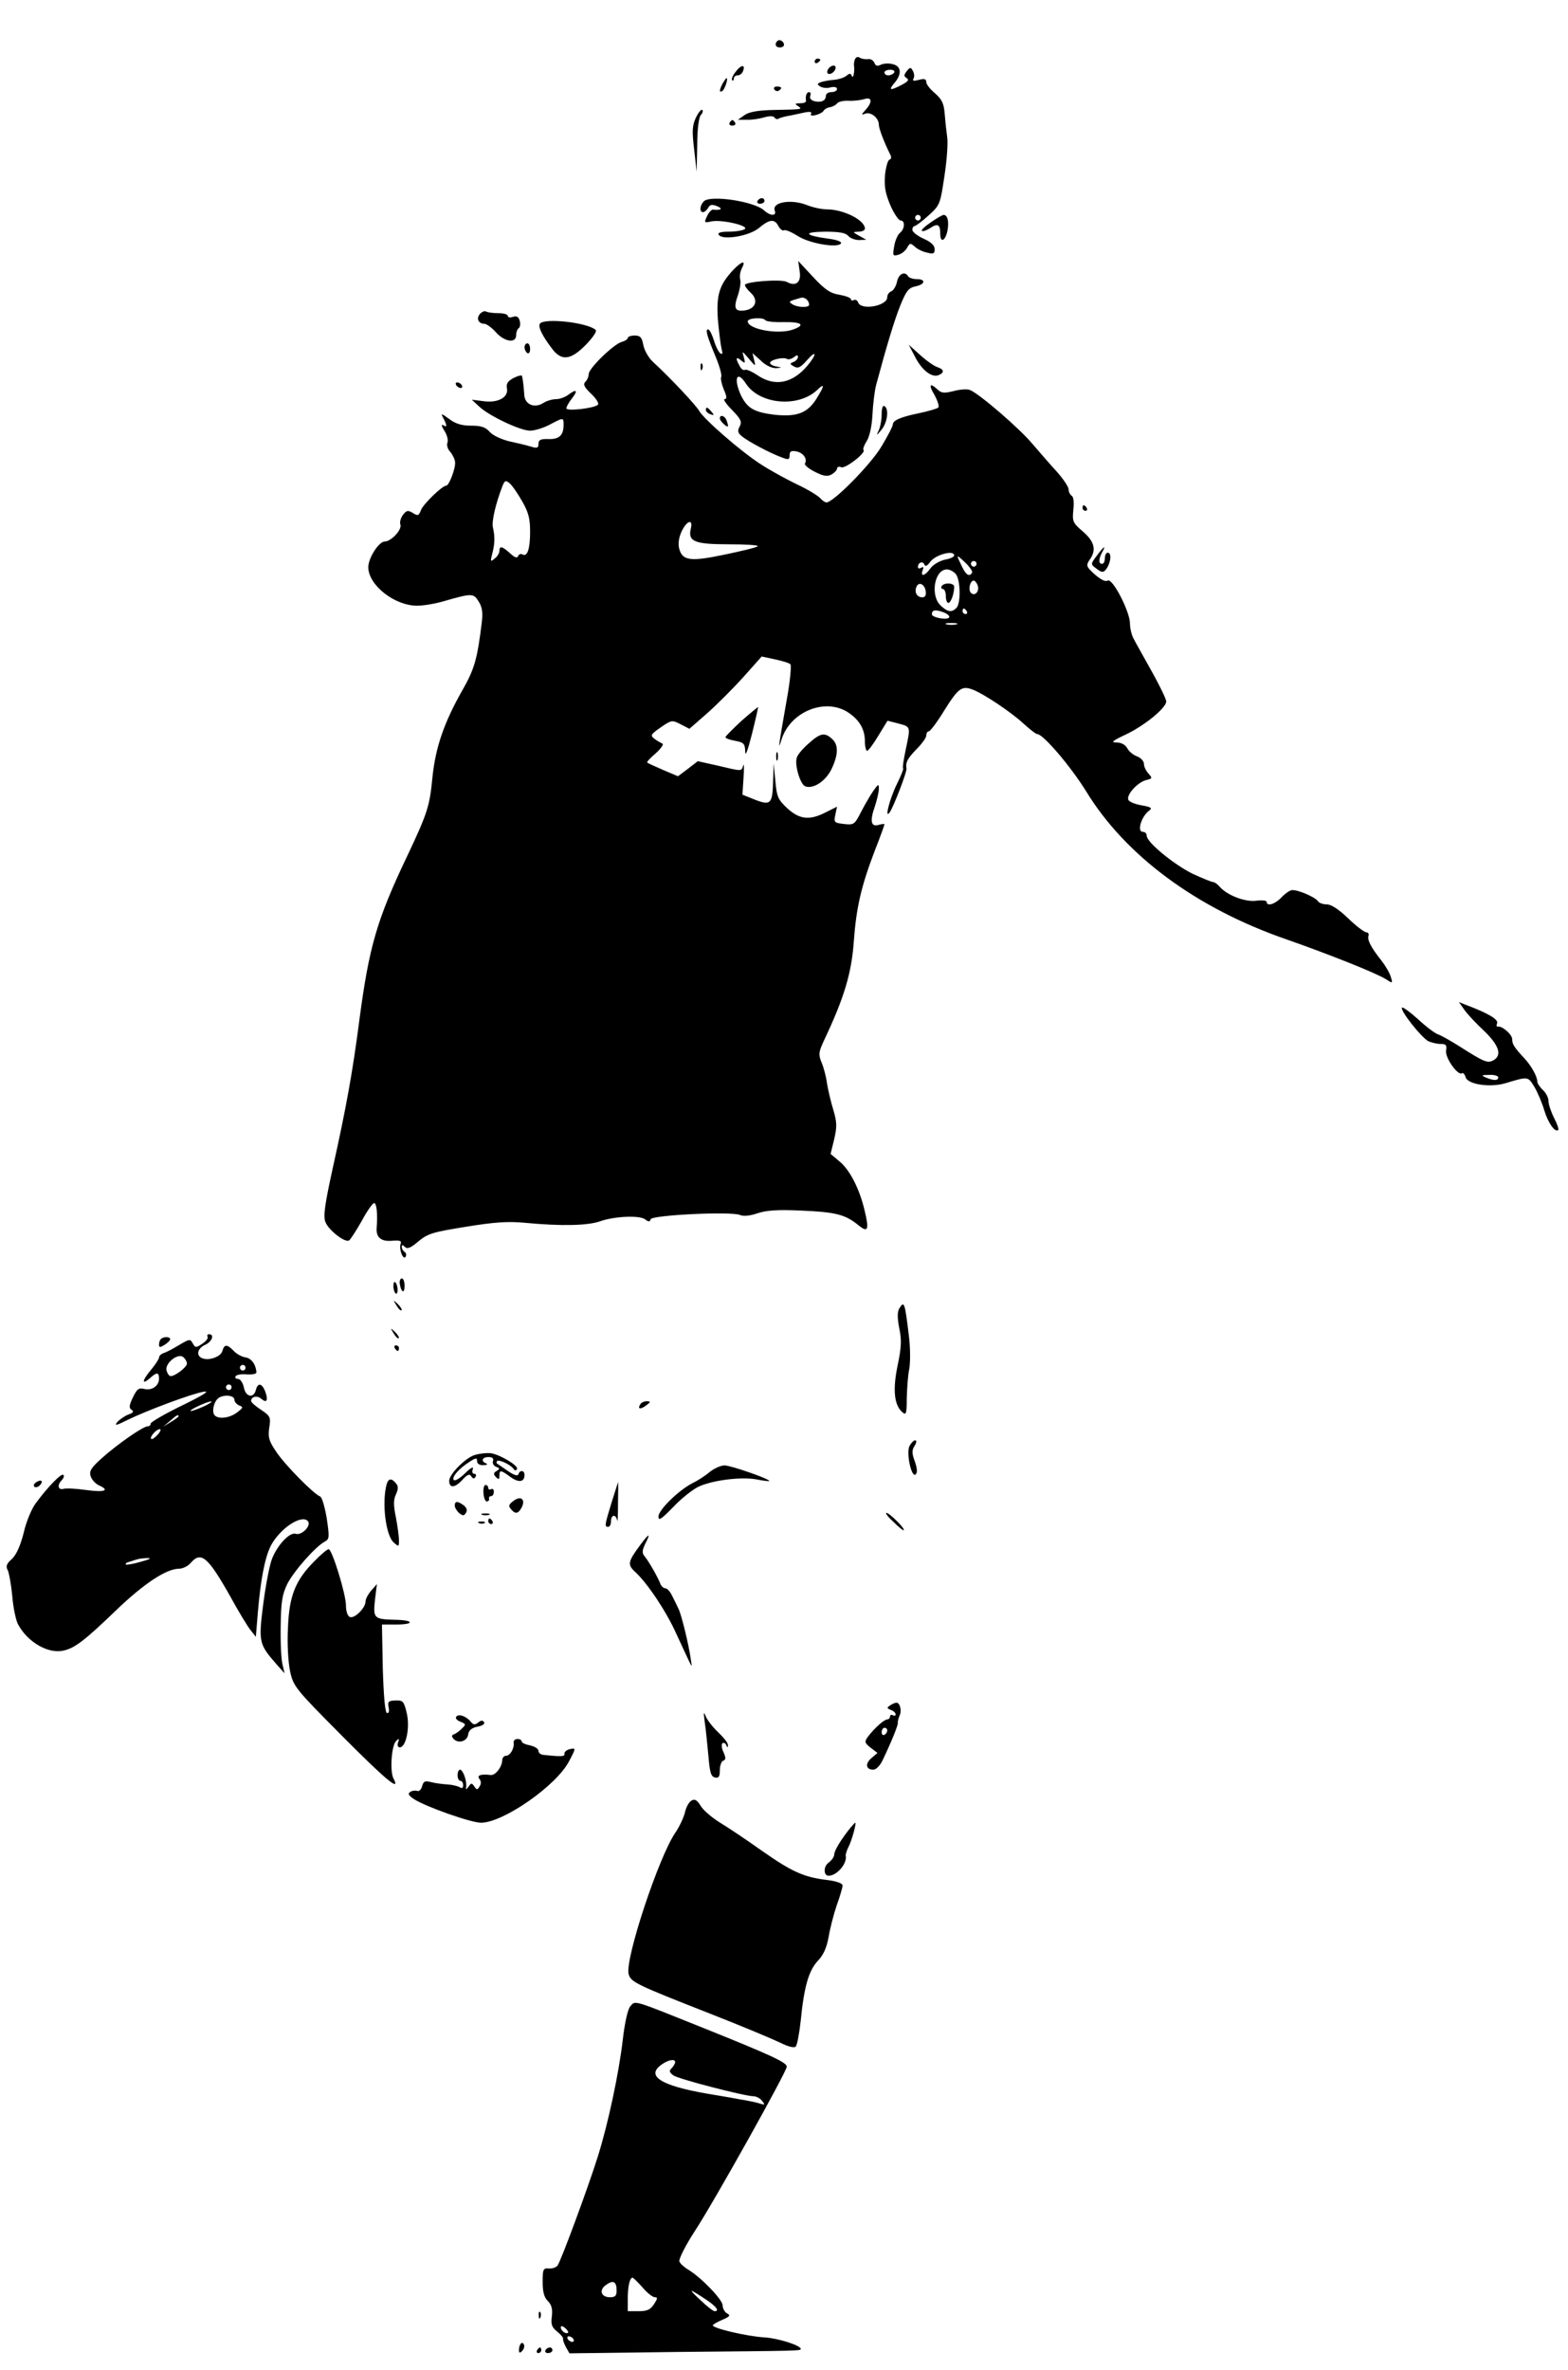 <?xml version="1.0" encoding="UTF-8" standalone="no"?>
<svg
   version="1.0"
   width="562pt"
   height="849pt"
   viewBox="0 0 562 849"
   preserveAspectRatio="xMidYMid meet"
   id="svg134"
   sodipodi:docname="7b5a8d8ebaee6592dd65711408af13a8.svg"
   xmlns:inkscape="http://www.inkscape.org/namespaces/inkscape"
   xmlns:sodipodi="http://sodipodi.sourceforge.net/DTD/sodipodi-0.dtd"
   xmlns="http://www.w3.org/2000/svg"
   xmlns:svg="http://www.w3.org/2000/svg">
  <defs
     id="defs138" />
  <sodipodi:namedview
     id="namedview136"
     pagecolor="#ffffff"
     bordercolor="#666666"
     borderopacity="1.0"
     inkscape:pageshadow="2"
     inkscape:pageopacity="0.0"
     inkscape:pagecheckerboard="0"
     inkscape:document-units="pt" />
  <g
     transform="translate(0,849) scale(0.1,-0.1)"
     fill="#000000"
     stroke="none"
     id="g132">
    <path
       d="M2786 8343 c-11 -11 -6 -23 9 -23 8 0 15 4 15 9 0 13 -16 22 -24 14z"
       id="path2" />
    <path
       d="M3064 8277 c-3 -8 -4 -18 -3 -23 3 -19 -3 -49 -8 -36 -4 10 -8 10 -20 0 -9 -7 -29 -13 -44 -14 -16 -1 -36 -5 -46 -8 -15 -6 -15 -8 -3 -16 8 -5 25 -7 37 -3 14 3 23 1 23 -6 0 -6 -9 -11 -20 -11 -11 0 -20 -6 -20 -14 0 -17 -18 -25 -43 -18 -10 3 -16 11 -13 18 3 8 1 14 -4 14 -9 0 -14 -14 -11 -32 0 -5 -9 -8 -21 -8 -19 0 -20 -2 -8 -10 18 -12 16 -12 -86 -14 -57 -1 -89 -7 -105 -18 l-24 -17 30 0 c17 -1 45 3 62 8 20 6 35 6 39 0 3 -5 9 -7 13 -5 4 3 18 7 32 10 13 2 39 8 58 12 23 5 32 4 28 -4 -9 -13 35 -3 45 11 3 6 14 12 24 13 9 2 20 8 24 13 3 6 22 11 41 10 19 -1 44 2 57 6 27 9 30 -10 5 -38 -17 -19 -17 -20 -1 -14 20 7 48 -16 48 -40 0 -14 20 -65 40 -105 6 -10 5 -18 -2 -20 -6 -2 -13 -27 -16 -56 -3 -40 1 -64 19 -107 13 -30 30 -55 37 -55 17 0 15 -30 -2 -44 -8 -6 -18 -28 -21 -48 -6 -34 -5 -36 14 -31 12 3 26 14 32 25 10 18 12 18 27 5 9 -9 29 -19 45 -22 22 -6 27 -4 27 12 0 14 -13 26 -40 38 -22 10 -40 24 -40 32 0 7 4 13 8 13 4 0 27 17 50 38 41 37 42 40 57 141 9 57 13 119 10 139 -3 21 -7 58 -9 84 -3 38 -10 52 -35 74 -17 14 -31 32 -31 40 0 11 -7 13 -26 8 -19 -5 -25 -4 -20 4 4 7 3 19 -2 28 -8 14 -10 14 -22 -1 -11 -14 -11 -18 0 -25 9 -6 5 -12 -18 -24 -42 -22 -49 -20 -26 7 27 31 25 60 -6 67 -14 4 -33 3 -43 -2 -12 -6 -19 -4 -23 7 -4 9 -14 15 -23 13 -9 -1 -22 1 -29 5 -7 5 -14 3 -18 -6z m141 -47 c-3 -5 -13 -10 -21 -10 -8 0 -14 5 -14 10 0 6 9 10 21 10 11 0 17 -4 14 -10z m95 -520 c0 -5 -4 -10 -10 -10 -5 0 -10 5 -10 10 0 6 5 10 10 10 6 0 10 -4 10 -10z"
       id="path4" />
    <path
       d="M2920 8269 c0 -5 5 -7 10 -4 6 3 10 8 10 11 0 2 -4 4 -10 4 -5 0 -10 -5 -10 -11z"
       id="path6" />
    <path
       d="M2637 8233 c-11 -13 -16 -27 -13 -30 3 -4 6 -1 6 5 0 7 6 12 14 12 8 0 16 7 19 15 10 25 -7 24 -26 -2z"
       id="path8" />
    <path
       d="M2971 8246 c-7 -8 -8 -17 -3 -20 6 -3 15 1 21 8 7 8 8 17 3 20 -6 3 -15 -1 -21 -8z"
       id="path10" />
    <path
       d="M2590 8191 c-12 -24 -13 -34 -1 -27 9 6 22 46 15 46 -2 0 -8 -9 -14 -19z"
       id="path12" />
    <path
       d="M2775 8170 c4 -6 11 -8 16 -5 14 9 11 15 -7 15 -8 0 -12 -5 -9 -10z"
       id="path14" />
    <path
       d="M2494 8068 c-13 -29 -14 -47 -6 -114 l9 -79 2 96 c0 58 6 100 13 107 6 6 9 15 5 18 -3 4 -14 -9 -23 -28z"
       id="path16" />
    <path
       d="M2615 8050 c-3 -5 1 -10 10 -10 9 0 13 5 10 10 -3 6 -8 10 -10 10 -2 0 -7 -4 -10 -10z"
       id="path18" />
    <path
       d="M2523 7769 c-15 -15 -17 -39 -3 -39 5 0 13 7 18 15 6 12 14 14 33 6 22 -9 13 -15 -16 -12 -5 0 -15 -10 -21 -24 -11 -23 -10 -24 17 -18 37 7 136 -16 118 -28 -8 -5 -33 -9 -57 -9 -29 0 -41 -4 -36 -11 13 -21 109 -5 144 24 38 32 56 34 70 7 6 -11 15 -18 20 -15 5 3 26 -6 47 -19 41 -28 146 -46 157 -28 4 6 -14 13 -46 17 -86 12 -91 24 -12 25 52 0 75 -4 84 -15 7 -8 24 -15 39 -15 l26 1 -25 14 c-25 14 -25 14 -2 15 12 0 22 5 22 11 0 30 -76 69 -137 69 -18 0 -50 7 -70 15 -57 23 -128 11 -116 -20 7 -20 -16 -19 -38 1 -36 33 -193 56 -216 33z"
       id="path20" />
    <path
       d="M2715 7770 c-3 -5 1 -10 9 -10 9 0 16 5 16 10 0 6 -4 10 -9 10 -6 0 -13 -4 -16 -10z"
       id="path22" />
    <path
       d="M3337 7694 c-21 -14 -36 -28 -33 -31 3 -3 16 1 30 10 27 18 36 13 36 -20 0 -35 18 -27 26 11 6 34 0 56 -14 56 -4 0 -25 -12 -45 -26z"
       id="path24" />
    <path
       d="M2628 7523 c-50 -54 -61 -89 -55 -178 4 -44 10 -91 13 -104 5 -17 4 -22 -4 -17 -6 4 -17 25 -23 46 -7 22 -16 40 -21 40 -11 0 -4 -24 29 -103 13 -32 21 -62 18 -67 -3 -5 1 -25 9 -45 11 -24 12 -35 3 -35 -6 0 6 -18 27 -39 32 -33 36 -42 27 -59 -8 -15 -7 -23 7 -34 20 -18 105 -63 145 -77 23 -9 27 -8 27 8 0 14 6 17 24 14 25 -5 41 -27 31 -44 -3 -4 13 -18 35 -29 31 -16 45 -18 60 -10 11 6 20 16 20 21 0 6 7 9 15 5 15 -6 90 52 80 62 -3 3 2 17 11 31 10 15 19 53 21 95 2 39 8 87 13 106 39 145 66 234 87 286 21 52 30 63 54 68 35 7 39 26 5 26 -14 0 -28 5 -31 10 -12 20 -34 9 -40 -19 -3 -16 -13 -32 -21 -35 -8 -3 -14 -12 -14 -21 0 -31 -93 -48 -104 -19 -3 8 -10 12 -16 9 -5 -3 -10 -2 -10 3 0 5 -19 12 -41 16 -33 5 -52 18 -95 64 l-53 57 5 -36 c7 -40 -13 -57 -46 -39 -20 11 -150 1 -150 -11 0 -5 9 -17 21 -28 28 -26 18 -57 -21 -63 -36 -5 -42 7 -25 55 7 21 11 46 8 56 -3 11 0 28 6 40 16 30 0 26 -31 -6z m272 -125 c0 -11 -42 -10 -60 2 -15 10 -15 10 30 23 14 4 30 -9 30 -25z m-157 -55 c3 -5 33 -8 66 -7 64 1 79 -10 35 -26 -52 -20 -164 0 -164 29 0 12 56 15 63 4z m-40 -143 l-6 25 30 -27 c17 -17 39 -27 54 -27 23 2 23 2 2 6 -13 2 -23 8 -23 13 0 11 48 22 61 14 5 -3 16 0 24 6 11 9 15 9 15 1 0 -6 -7 -14 -16 -18 -14 -5 -14 -7 2 -16 14 -8 23 -4 46 22 35 40 37 23 2 -19 -54 -64 -117 -76 -178 -35 -21 14 -41 23 -46 20 -5 -3 -14 3 -19 14 -16 28 -13 35 5 20 15 -12 16 -11 10 11 -7 24 -7 24 18 -5 24 -29 25 -29 19 -5z m-29 -85 c49 -74 186 -86 254 -23 29 28 28 17 -2 -31 -32 -51 -70 -65 -149 -57 -74 9 -98 23 -121 69 -28 61 -15 93 18 42z"
       id="path26" />
    <path
       d="M1720 7365 c-14 -16 -5 -35 16 -35 7 0 26 -13 41 -30 31 -35 73 -41 73 -11 0 11 4 22 9 25 5 3 7 15 4 26 -4 15 -11 19 -24 15 -11 -4 -19 -2 -19 3 0 6 -15 10 -34 10 -19 0 -39 3 -44 6 -5 3 -15 -1 -22 -9z"
       id="path28" />
    <path
       d="M1935 7330 c-7 -11 8 -42 42 -87 35 -48 68 -44 123 12 26 27 40 48 35 53 -30 27 -187 44 -200 22z"
       id="path30" />
    <path
       d="M2250 7279 c0 -4 -10 -11 -22 -14 -30 -9 -118 -95 -118 -115 0 -9 -5 -21 -12 -28 -9 -9 -4 -19 21 -43 18 -17 29 -35 24 -39 -13 -13 -113 -24 -113 -13 0 6 9 22 21 37 22 28 15 34 -15 11 -11 -8 -30 -15 -43 -15 -13 0 -34 -6 -46 -14 -32 -20 -67 -5 -68 31 -2 27 -4 49 -8 66 0 4 -14 1 -30 -7 -22 -12 -27 -21 -24 -38 6 -32 -33 -53 -86 -45 l-40 5 27 -25 c35 -33 147 -86 182 -86 15 0 46 9 69 21 51 27 51 27 51 0 0 -38 -16 -52 -54 -51 -28 1 -36 -3 -36 -17 0 -15 -5 -17 -27 -10 -16 5 -50 13 -78 19 -28 7 -59 21 -70 34 -15 17 -31 22 -67 22 -33 0 -56 7 -78 24 -29 21 -31 21 -21 3 14 -27 14 -35 -1 -25 -7 4 -5 -5 4 -19 10 -15 15 -34 12 -43 -4 -9 0 -23 9 -33 8 -9 17 -26 18 -37 3 -20 -21 -85 -32 -85 -14 0 -82 -66 -90 -87 -8 -21 -11 -22 -29 -11 -18 11 -23 10 -36 -7 -8 -11 -12 -26 -9 -34 7 -18 -33 -61 -56 -61 -21 0 -59 -59 -59 -92 0 -64 94 -138 175 -138 22 0 65 7 95 16 101 29 107 29 125 0 13 -20 16 -39 12 -74 -16 -132 -26 -169 -71 -247 -65 -115 -95 -203 -106 -309 -10 -104 -17 -128 -93 -288 -106 -223 -134 -320 -168 -575 -25 -194 -48 -320 -96 -536 -28 -128 -35 -173 -27 -194 10 -29 70 -76 85 -67 5 3 25 34 45 69 19 36 40 65 45 65 9 0 13 -41 9 -88 -3 -35 16 -51 56 -47 27 2 34 0 30 -11 -7 -19 9 -61 18 -46 3 6 2 13 -4 17 -5 3 -10 11 -10 18 0 8 3 8 11 0 9 -9 21 -4 49 20 34 28 52 33 170 52 104 17 151 20 214 14 127 -12 220 -10 265 5 52 19 146 23 164 7 12 -9 16 -9 19 1 5 15 291 29 321 15 11 -5 35 -3 61 6 32 11 73 14 157 10 123 -5 158 -14 204 -51 36 -30 41 -19 24 51 -18 77 -53 146 -90 176 l-32 27 13 53 c10 44 10 60 -3 104 -9 29 -19 72 -23 96 -3 24 -12 58 -20 76 -11 28 -10 36 11 81 70 148 97 237 105 349 9 125 27 201 76 329 19 48 34 90 34 93 0 2 -9 1 -20 -2 -28 -9 -33 13 -15 64 8 24 15 53 15 65 0 19 -2 18 -21 -9 -11 -16 -31 -51 -44 -76 -22 -43 -25 -45 -60 -41 -35 4 -37 6 -31 33 l6 29 -40 -20 c-58 -30 -94 -26 -138 14 -33 31 -38 41 -43 98 l-6 63 -2 -60 c-2 -85 -8 -92 -65 -70 l-45 18 4 61 c2 33 2 53 -1 44 -7 -22 -3 -22 -91 -1 l-72 16 -35 -27 -36 -27 -52 22 c-29 13 -55 24 -58 27 -3 2 11 17 30 33 19 17 30 33 24 35 -6 3 -19 10 -28 17 -16 12 -14 16 22 41 39 27 41 27 72 11 l31 -16 64 56 c35 31 93 89 129 129 l66 74 47 -10 c27 -6 52 -13 56 -18 4 -4 -1 -61 -13 -126 -31 -176 -32 -186 -19 -144 31 101 158 152 240 97 40 -27 59 -60 59 -104 0 -18 4 -33 8 -33 4 0 22 24 40 54 l33 54 39 -10 c45 -12 44 -10 26 -95 -7 -34 -12 -64 -9 -66 2 -2 -8 -27 -22 -55 -26 -53 -46 -130 -26 -102 14 20 62 145 60 156 -4 23 4 37 36 70 19 19 35 41 35 49 0 8 4 15 9 15 5 0 30 33 55 74 50 80 63 90 101 76 40 -15 136 -79 182 -121 24 -22 46 -39 51 -39 21 0 120 -116 175 -205 141 -231 396 -419 717 -530 157 -55 325 -122 359 -144 23 -15 23 -14 16 9 -4 14 -19 40 -34 59 -38 48 -51 74 -46 89 2 6 -1 12 -8 12 -7 0 -37 23 -65 50 -33 32 -61 50 -76 50 -14 0 -28 5 -32 11 -9 15 -75 43 -94 40 -8 -1 -25 -13 -38 -27 -23 -24 -52 -32 -52 -15 0 5 -17 7 -38 4 -40 -5 -105 20 -131 51 -8 9 -18 16 -23 16 -5 0 -37 13 -72 29 -66 32 -166 113 -166 137 0 8 -6 14 -14 14 -22 0 -5 56 23 76 12 9 7 13 -28 19 -23 4 -45 13 -47 20 -7 18 33 62 63 70 24 6 24 7 9 24 -9 10 -16 25 -16 35 0 9 -11 21 -24 26 -14 5 -30 18 -36 30 -7 12 -21 20 -38 20 -22 0 -15 6 34 29 67 32 144 95 144 118 0 8 -23 56 -51 106 -28 51 -58 103 -65 117 -8 14 -14 39 -14 56 0 43 -63 165 -80 154 -8 -5 -24 3 -46 22 -31 28 -32 32 -19 52 26 35 18 66 -24 102 -36 31 -38 36 -34 77 3 27 1 47 -6 51 -6 4 -11 14 -11 23 0 9 -19 37 -42 63 -24 26 -62 70 -86 98 -46 56 -195 184 -226 195 -10 4 -36 2 -58 -4 -33 -8 -43 -8 -57 5 -29 27 -34 18 -11 -20 11 -21 17 -40 13 -44 -4 -4 -35 -13 -68 -20 -68 -14 -95 -26 -95 -41 0 -6 -18 -41 -41 -79 -38 -64 -172 -200 -197 -200 -5 0 -15 7 -23 16 -7 8 -44 31 -83 49 -39 19 -98 51 -131 73 -70 45 -203 161 -219 190 -11 20 -105 120 -164 174 -17 15 -32 42 -36 61 -5 28 -11 35 -31 35 -14 0 -25 -4 -25 -9z m-379 -584 c23 -40 29 -62 29 -110 0 -62 -10 -92 -28 -81 -6 3 -12 0 -15 -6 -3 -9 -12 -6 -29 10 -28 25 -38 28 -38 8 0 -7 -7 -20 -17 -27 -15 -13 -16 -11 -9 16 10 37 10 63 3 94 -6 22 10 88 34 150 8 20 12 21 25 10 9 -7 29 -36 45 -64z m605 -99 c-11 -46 13 -56 136 -56 61 0 108 -3 104 -7 -3 -4 -57 -17 -119 -30 -124 -26 -152 -22 -163 23 -4 16 -1 39 9 60 19 40 42 46 33 10z m944 -96 c0 -5 -15 -12 -33 -15 -18 -4 -42 -17 -52 -31 -20 -28 -37 -32 -28 -7 4 11 3 14 -5 9 -7 -4 -12 -3 -12 3 0 16 18 22 23 9 3 -9 10 -6 21 9 19 26 86 44 86 23z m64 -62 c-9 -15 -21 -9 -35 20 -23 47 -23 48 9 18 17 -16 29 -33 26 -38z m16 32 c0 -5 -4 -10 -10 -10 -5 0 -10 5 -10 10 0 6 5 10 10 10 6 0 10 -4 10 -10z m-74 -37 c17 -22 18 -105 2 -121 -17 -17 -31 -15 -56 8 -39 36 -23 130 22 130 10 0 25 -8 32 -17z m78 -40 c8 -21 -10 -41 -24 -27 -11 11 -3 44 10 44 4 0 11 -8 14 -17z m-186 -21 c2 -14 -2 -22 -12 -22 -19 0 -29 17 -22 36 8 22 30 12 34 -14z m83 -95 c-9 -9 -61 1 -61 12 0 16 12 18 40 8 17 -6 26 -15 21 -20z m64 23 c3 -5 1 -10 -4 -10 -6 0 -11 5 -11 10 0 6 2 10 4 10 3 0 8 -4 11 -10z m-37 -47 c-10 -2 -26 -2 -35 0 -10 3 -2 5 17 5 19 0 27 -2 18 -5z"
       id="path32" />
    <path
       d="M3375 6390 c-3 -5 -1 -10 4 -10 6 0 11 -11 11 -25 0 -14 4 -25 9 -25 9 0 21 33 21 58 0 14 -36 16 -45 2z"
       id="path34" />
    <path
       d="M1880 7246 c0 -8 5 -18 10 -21 6 -3 10 3 10 14 0 12 -4 21 -10 21 -5 0 -10 -6 -10 -14z"
       id="path36" />
    <path
       d="M3279 7213 c24 -48 60 -77 85 -67 22 9 20 21 -5 29 -12 4 -39 23 -62 44 l-40 36 22 -42z"
       id="path38" />
    <path
       d="M2511 7174 c0 -11 3 -14 6 -6 3 7 2 16 -1 19 -3 4 -6 -2 -5 -13z"
       id="path40" />
    <path
       d="M1635 7110 c3 -5 11 -10 16 -10 6 0 7 5 4 10 -3 6 -11 10 -16 10 -6 0 -7 -4 -4 -10z"
       id="path42" />
    <path
       d="M3160 7005 c0 -20 -5 -46 -11 -58 -9 -19 -7 -18 10 3 22 26 28 75 11 85 -6 4 -10 -8 -10 -30z"
       id="path44" />
    <path
       d="M2530 7021 c0 -5 7 -12 16 -15 14 -5 15 -4 4 9 -14 17 -20 19 -20 6z"
       id="path46" />
    <path
       d="M2580 6991 c0 -5 7 -14 15 -21 16 -14 18 -10 9 14 -6 17 -24 22 -24 7z"
       id="path48" />
    <path
       d="M3880 6670 c0 -5 5 -10 11 -10 5 0 7 5 4 10 -3 6 -8 10 -11 10 -2 0 -4 -4 -4 -10z"
       id="path50" />
    <path
       d="M3931 6499 c-22 -29 -22 -31 -4 -44 24 -19 30 -18 43 4 13 25 13 51 0 51 -5 0 -10 -9 -10 -20 0 -11 -4 -20 -10 -20 -13 0 -13 16 0 41 16 28 7 23 -19 -12z"
       id="path52" />
    <path
       d="M2657 5907 c-31 -29 -57 -55 -57 -58 0 -4 16 -10 35 -13 31 -6 35 -10 36 -39 0 -20 9 4 24 63 13 52 23 96 22 97 -1 0 -28 -22 -60 -50z"
       id="path54" />
    <path
       d="M2899 5827 c-20 -17 -40 -40 -43 -51 -9 -25 12 -96 30 -103 28 -11 73 18 94 61 25 52 26 88 2 109 -26 24 -42 21 -83 -16z"
       id="path56" />
    <path
       d="M2782 5780 c0 -14 2 -19 5 -12 2 6 2 18 0 25 -3 6 -5 1 -5 -13z"
       id="path58" />
    <path
       d="M5248 4873 c11 -16 43 -50 71 -76 54 -52 66 -88 33 -106 -21 -11 -34 -5 -122 51 -30 19 -64 38 -75 42 -11 3 -44 28 -73 55 -29 26 -55 45 -57 41 -7 -11 69 -106 94 -120 11 -5 31 -10 44 -10 20 0 23 -4 20 -23 -5 -25 42 -92 57 -82 4 3 10 -4 13 -14 7 -26 87 -38 142 -22 83 25 81 25 104 -12 12 -20 28 -58 36 -85 14 -46 39 -81 50 -70 3 2 -4 22 -15 43 -11 22 -20 49 -20 61 0 11 -9 29 -20 39 -11 10 -20 24 -20 30 0 18 -21 56 -45 82 -38 41 -45 52 -45 70 0 17 -37 49 -52 45 -4 -1 -5 5 -2 12 5 14 -32 36 -112 66 l-25 10 19 -27z m122 -243 c0 -12 -17 -12 -45 0 -17 7 -15 9 13 9 17 1 32 -3 32 -9z"
       id="path60" />
    <path
       d="M1433 3890 c5 -31 17 -36 17 -7 0 15 -4 27 -10 27 -5 0 -9 -9 -7 -20z"
       id="path62" />
    <path
       d="M1410 3882 c0 -11 4 -23 8 -26 10 -6 9 30 -1 40 -4 4 -7 -2 -7 -14z"
       id="path64" />
    <path
       d="M1421 3813 c7 -12 15 -20 18 -17 3 2 -3 12 -13 22 -17 16 -18 16 -5 -5z"
       id="path66" />
    <path
       d="M3223 3802 c-7 -13 -7 -33 0 -70 9 -42 8 -69 -6 -135 -18 -87 -12 -142 18 -167 13 -11 15 -4 15 51 1 35 4 82 9 105 4 22 4 74 -1 115 -15 125 -17 130 -35 101z"
       id="path68" />
    <path
       d="M1411 3713 c7 -12 15 -20 18 -17 3 2 -3 12 -13 22 -17 16 -18 16 -5 -5z"
       id="path70" />
    <path
       d="M744 3701 c3 -5 -5 -16 -19 -25 -22 -15 -25 -15 -34 1 -9 17 -12 16 -48 -5 -21 -13 -46 -26 -55 -29 -10 -3 -18 -10 -18 -17 -1 -6 -14 -26 -30 -45 -31 -37 -33 -55 -2 -28 24 22 32 21 32 -2 0 -26 -26 -44 -53 -37 -20 5 -26 0 -41 -31 -14 -29 -14 -38 -4 -44 9 -6 5 -11 -13 -17 -14 -6 -31 -18 -39 -27 -11 -14 -3 -12 35 7 69 34 232 95 275 102 24 4 -1 -12 -77 -49 -62 -30 -113 -60 -113 -65 0 -6 -5 -10 -11 -10 -16 0 -107 -63 -163 -113 -40 -36 -47 -47 -41 -66 4 -12 17 -27 31 -33 39 -18 18 -25 -48 -16 -35 5 -71 7 -81 4 -19 -5 -23 14 -5 32 6 6 9 15 5 18 -7 7 -54 -41 -97 -99 -16 -20 -36 -68 -45 -108 -12 -47 -26 -78 -42 -94 -20 -17 -23 -27 -15 -41 5 -11 12 -52 16 -92 3 -41 13 -86 20 -100 34 -65 110 -109 165 -95 40 9 77 38 187 144 99 95 180 149 226 149 13 0 31 9 41 20 37 44 62 23 141 -117 30 -55 64 -111 74 -123 l19 -24 7 85 c10 120 25 197 46 240 32 62 109 114 133 90 15 -15 -21 -53 -43 -46 -21 7 -64 -38 -84 -87 -9 -20 -23 -93 -32 -161 -18 -139 -16 -147 45 -217 l31 -35 -7 30 c-5 17 -8 78 -7 136 1 88 5 115 23 153 23 46 101 135 135 153 17 9 17 16 7 84 -7 41 -17 76 -24 78 -22 8 -127 114 -157 160 -26 38 -30 52 -25 86 6 37 4 42 -29 64 -20 13 -36 27 -36 32 0 15 21 21 36 8 20 -17 26 -7 15 25 -12 31 -27 34 -34 6 -8 -31 -37 -25 -43 10 -4 17 -13 30 -21 30 -8 0 -12 4 -8 10 3 5 21 8 40 6 20 -1 35 2 34 8 -2 28 -18 50 -39 53 -13 2 -32 12 -42 23 -24 25 -34 25 -41 0 -5 -20 -47 -36 -72 -26 -23 9 -18 35 10 48 25 11 35 38 14 38 -5 0 -8 -4 -5 -9z m-74 -96 c0 -13 -42 -45 -58 -45 -6 0 -12 9 -15 20 -7 26 41 64 60 48 7 -6 13 -16 13 -23z m210 -15 c0 -5 -4 -10 -10 -10 -5 0 -10 5 -10 10 0 6 5 10 10 10 6 0 10 -4 10 -10z m-50 -70 c0 -5 -4 -10 -10 -10 -5 0 -10 5 -10 10 0 6 5 10 10 10 6 0 10 -4 10 -10z m10 -44 c0 -8 8 -17 17 -21 16 -6 15 -8 -7 -25 -30 -23 -76 -26 -84 -5 -6 17 3 47 18 57 19 13 56 9 56 -6z m-100 -20 c-14 -7 -36 -16 -50 -20 -14 -3 -7 3 15 14 45 22 74 27 35 6z m-100 -40 c0 -2 -12 -11 -27 -20 l-28 -17 24 20 c23 21 31 25 31 17z m-75 -66 c-10 -11 -20 -18 -23 -15 -7 6 18 35 31 35 5 0 2 -9 -8 -20z m-60 -455 c-27 -8 -51 -12 -54 -10 -2 3 2 7 10 9 8 2 21 7 29 9 8 3 26 5 40 5 15 0 5 -5 -25 -13z"
       id="path72" />
    <path
       d="M577 3693 c-4 -3 -7 -12 -7 -20 0 -11 4 -11 20 -1 11 7 20 16 20 20 0 10 -24 10 -33 1z"
       id="path74" />
    <path
       d="M1415 3660 c3 -5 8 -10 11 -10 2 0 4 5 4 10 0 6 -5 10 -11 10 -5 0 -7 -4 -4 -10z"
       id="path76" />
    <path
       d="M2295 3459 c-11 -17 0 -20 21 -4 17 13 17 14 2 15 -9 0 -20 -5 -23 -11z"
       id="path78" />
    <path
       d="M3260 3310 c-13 -24 7 -117 22 -102 7 7 5 23 -3 46 -11 29 -11 41 -1 56 7 11 8 20 2 20 -5 0 -14 -9 -20 -20z"
       id="path80" />
    <path
       d="M1704 3278 c-33 -8 -94 -69 -94 -93 0 -27 20 -26 46 2 19 21 27 24 33 14 6 -9 11 -10 15 -2 4 6 2 11 -4 11 -7 0 -9 7 -5 18 3 9 -9 3 -28 -16 -19 -19 -37 -29 -41 -24 -7 11 19 41 57 65 23 15 27 15 27 2 0 -9 9 -15 23 -14 12 0 16 3 10 6 -21 8 -15 23 8 23 14 0 19 -5 16 -14 -3 -8 2 -17 11 -21 14 -5 14 -7 2 -15 -12 -7 -12 -12 -2 -22 9 -9 12 -9 12 5 0 22 5 21 39 -4 30 -22 51 -19 51 7 0 17 -17 19 -22 2 -3 -7 -16 -3 -39 13 -19 13 -36 25 -38 26 -2 2 -2 6 1 9 7 6 50 -14 59 -29 4 -6 9 -6 12 0 7 12 -65 54 -96 57 -12 1 -36 -1 -53 -6z"
       id="path82" />
    <path
       d="M2543 3216 c-15 -13 -43 -31 -62 -40 -50 -26 -121 -96 -121 -119 0 -17 10 -10 53 34 28 30 70 63 91 73 50 23 151 36 207 26 24 -5 45 -7 46 -6 6 6 -137 56 -160 56 -14 0 -38 -11 -54 -24z"
       id="path84" />
    <path
       d="M130 3180 c-8 -5 -11 -12 -7 -16 4 -4 13 -2 19 4 15 15 7 24 -12 12z"
       id="path86" />
    <path
       d="M1386 3173 c-18 -64 -4 -183 25 -209 18 -16 19 -16 19 8 0 13 -5 50 -11 82 -9 43 -9 63 0 82 9 20 9 30 0 40 -15 19 -27 18 -33 -3z"
       id="path88" />
    <path
       d="M2192 3107 c-25 -82 -26 -87 -12 -87 6 0 10 9 10 20 0 24 17 27 22 3 2 -9 3 18 3 60 1 43 1 77 0 77 0 0 -10 -33 -23 -73z"
       id="path90" />
    <path
       d="M1733 3140 c1 -17 7 -30 12 -29 6 0 9 5 8 10 -2 5 2 9 7 9 6 0 10 7 10 16 0 8 -4 12 -10 9 -5 -3 -10 -1 -10 4 0 6 -4 11 -10 11 -5 0 -9 -14 -7 -30z"
       id="path92" />
    <path
       d="M1842 3114 c-18 -13 -21 -19 -11 -30 15 -19 26 -18 38 4 16 29 -1 45 -27 26z"
       id="path94" />
    <path
       d="M1630 3096 c0 -7 7 -19 16 -27 13 -10 17 -10 24 1 6 9 3 18 -8 27 -22 16 -32 16 -32 -1z"
       id="path96" />
    <path
       d="M1728 3063 c6 -2 18 -2 25 0 6 3 1 5 -13 5 -14 0 -19 -2 -12 -5z"
       id="path98" />
    <path
       d="M3202 3038 c18 -18 35 -32 37 -30 7 4 -51 62 -62 62 -5 0 6 -15 25 -32z"
       id="path100" />
    <path
       d="M1750 3040 c0 -5 5 -10 11 -10 5 0 7 5 4 10 -3 6 -8 10 -11 10 -2 0 -4 -4 -4 -10z"
       id="path102" />
    <path
       d="M1718 3033 c7 -3 16 -2 19 1 4 3 -2 6 -13 5 -11 0 -14 -3 -6 -6z"
       id="path104" />
    <path
       d="M2297 2958 c-47 -63 -49 -73 -21 -99 44 -40 112 -142 147 -220 65 -140 58 -128 53 -94 -7 52 -34 162 -44 181 -5 11 -15 31 -23 47 -7 15 -18 27 -25 27 -6 0 -15 8 -18 18 -9 23 -41 79 -56 97 -9 11 -9 20 3 45 20 39 14 38 -16 -2z"
       id="path106" />
    <path
       d="M1127 2897 c-68 -68 -91 -124 -95 -241 -3 -58 1 -122 8 -155 12 -53 19 -62 184 -228 158 -159 214 -206 186 -154 -13 26 -7 118 10 134 10 10 12 9 7 -5 -4 -11 -1 -18 6 -18 22 0 37 70 25 122 -10 43 -14 47 -40 46 -26 -1 -29 -4 -25 -25 3 -14 0 -22 -6 -20 -7 2 -12 62 -15 160 l-3 157 50 0 c69 0 65 16 -4 17 -75 2 -78 5 -71 72 l7 56 -21 -24 c-11 -13 -20 -30 -20 -39 0 -23 -40 -62 -56 -55 -8 3 -14 20 -14 41 0 41 -50 202 -62 202 -5 0 -28 -19 -51 -43z"
       id="path108" />
    <path
       d="M3190 2380 c-12 -8 -12 -10 3 -16 9 -3 17 -10 17 -16 0 -5 -4 -6 -10 -3 -5 3 -10 1 -10 -4 0 -6 -5 -11 -10 -11 -11 0 -46 -31 -70 -63 -12 -17 -11 -21 10 -38 l25 -19 -21 -18 c-24 -20 -21 -42 6 -42 10 0 24 14 33 33 30 62 57 128 55 135 -1 4 2 15 6 25 9 18 2 47 -11 47 -4 0 -15 -4 -23 -10z m-10 -89 c0 -6 -4 -13 -10 -16 -5 -3 -10 1 -10 9 0 9 5 16 10 16 6 0 10 -4 10 -9z"
       id="path110" />
    <path
       d="M2526 2320 c4 -25 9 -79 13 -120 5 -60 9 -75 24 -78 13 -3 17 3 17 26 0 17 6 32 12 34 10 4 10 10 1 31 -7 14 -8 29 -3 32 4 3 11 -1 13 -7 4 -10 6 -10 6 0 1 7 -15 27 -34 45 -19 18 -39 43 -45 57 -8 20 -9 17 -4 -20z"
       id="path112" />
    <path
       d="M1635 2339 c-4 -5 4 -13 15 -17 20 -8 21 -10 6 -24 -8 -9 -21 -18 -28 -21 -10 -3 -10 -8 -2 -17 17 -18 49 -8 52 16 2 15 13 24 33 28 18 3 28 10 24 16 -5 8 -11 7 -21 -1 -12 -9 -17 -9 -27 3 -16 20 -45 30 -52 17z"
       id="path114" />
    <path
       d="M1841 2248 c3 -21 -12 -48 -27 -48 -8 0 -14 -8 -14 -17 -1 -24 -25 -55 -42 -52 -34 4 -50 -1 -40 -14 7 -8 7 -18 1 -27 -8 -13 -10 -13 -19 0 -9 13 -11 13 -20 0 -10 -13 -11 -13 -9 0 2 22 -12 60 -22 60 -5 0 -9 -9 -9 -20 0 -11 5 -20 10 -20 6 0 10 -7 10 -16 0 -10 -4 -12 -12 -7 -7 4 -26 9 -43 10 -16 1 -43 4 -58 8 -24 6 -29 4 -34 -14 -3 -12 -11 -20 -18 -17 -6 2 -18 1 -25 -4 -9 -6 -6 -12 13 -25 43 -28 205 -85 241 -85 80 0 272 134 316 221 25 47 25 48 0 42 -10 -3 -18 -10 -17 -16 2 -10 -8 -11 -75 -4 -10 1 -18 7 -18 14 0 8 -13 16 -30 20 -16 3 -30 9 -30 14 0 5 -7 9 -15 9 -9 0 -15 -6 -14 -12z"
       id="path116" />
    <path
       d="M2478 2039 c-9 -5 -19 -24 -23 -42 -4 -17 -19 -50 -34 -72 -60 -87 -181 -453 -168 -507 8 -29 24 -37 297 -144 107 -42 217 -88 244 -101 30 -15 52 -21 58 -15 5 5 13 47 18 93 12 123 29 180 62 215 20 21 31 47 38 85 5 30 18 81 29 113 12 33 21 65 21 71 0 8 -23 16 -57 20 -83 10 -126 30 -233 105 -52 37 -119 82 -149 100 -29 18 -61 45 -70 61 -13 21 -21 25 -33 18z"
       id="path118" />
    <path
       d="M3049 1943 c-34 -42 -59 -83 -59 -97 0 -8 -9 -21 -20 -29 -19 -13 -19 -47 0 -47 30 0 68 45 61 73 0 4 4 18 10 30 11 20 30 87 24 87 -1 0 -8 -8 -16 -17z"
       id="path120" />
    <path
       d="M2259 1302 c-9 -10 -20 -59 -27 -121 -14 -119 -52 -298 -89 -416 -33 -106 -133 -377 -145 -392 -6 -7 -20 -11 -31 -10 -20 2 -22 -3 -22 -48 0 -35 5 -55 18 -68 14 -14 18 -29 15 -55 -4 -30 0 -40 19 -55 12 -10 22 -21 21 -25 -1 -4 3 -17 10 -30 l13 -23 392 5 c440 4 437 4 437 11 0 12 -80 38 -129 41 -66 4 -192 34 -186 44 3 4 19 13 36 20 25 11 28 15 15 22 -9 5 -16 18 -16 29 0 20 -76 99 -122 127 -15 9 -30 22 -33 30 -3 8 22 58 56 110 70 107 329 571 329 588 0 15 -56 41 -295 137 -262 105 -247 101 -266 79z m161 -200 c0 -4 -6 -14 -12 -21 -11 -10 -9 -15 5 -26 17 -13 257 -75 288 -75 9 0 23 -7 30 -16 12 -15 11 -16 -8 -10 -11 4 -46 11 -77 16 -31 6 -80 14 -110 19 -168 29 -223 64 -164 105 24 17 48 21 48 8z m-117 -807 c16 -19 36 -35 44 -35 11 0 10 -5 -3 -25 -13 -20 -25 -25 -55 -25 l-39 0 0 44 c0 44 7 76 17 76 3 0 19 -16 36 -35z m-93 -11 c0 -19 -5 -24 -24 -24 -32 0 -40 26 -14 44 26 19 38 12 38 -20z m323 -34 c35 -24 47 -40 28 -40 -5 0 -28 18 -52 41 -45 42 -41 42 24 -1z m-497 -117 c-7 -7 -26 7 -26 19 0 6 6 6 15 -2 9 -7 13 -15 11 -17z m19 -23 c3 -5 2 -10 -4 -10 -5 0 -13 5 -16 10 -3 6 -2 10 4 10 5 0 13 -4 16 -10z"
       id="path122" />
    <path
       d="M1931 194 c0 -11 3 -14 6 -6 3 7 2 16 -1 19 -3 4 -6 -2 -5 -13z"
       id="path124" />
    <path
       d="M1867 94 c-4 -4 -7 -14 -7 -23 0 -11 3 -12 11 -4 6 6 10 16 7 23 -2 6 -7 8 -11 4z"
       id="path126" />
    <path
       d="M1925 70 c-3 -5 -1 -10 4 -10 6 0 11 5 11 10 0 6 -2 10 -4 10 -3 0 -8 -4 -11 -10z"
       id="path128" />
    <path
       d="M1955 70 c-3 -5 1 -10 9 -10 9 0 16 5 16 10 0 6 -4 10 -9 10 -6 0 -13 -4 -16 -10z"
       id="path130" />
  </g>
</svg>

